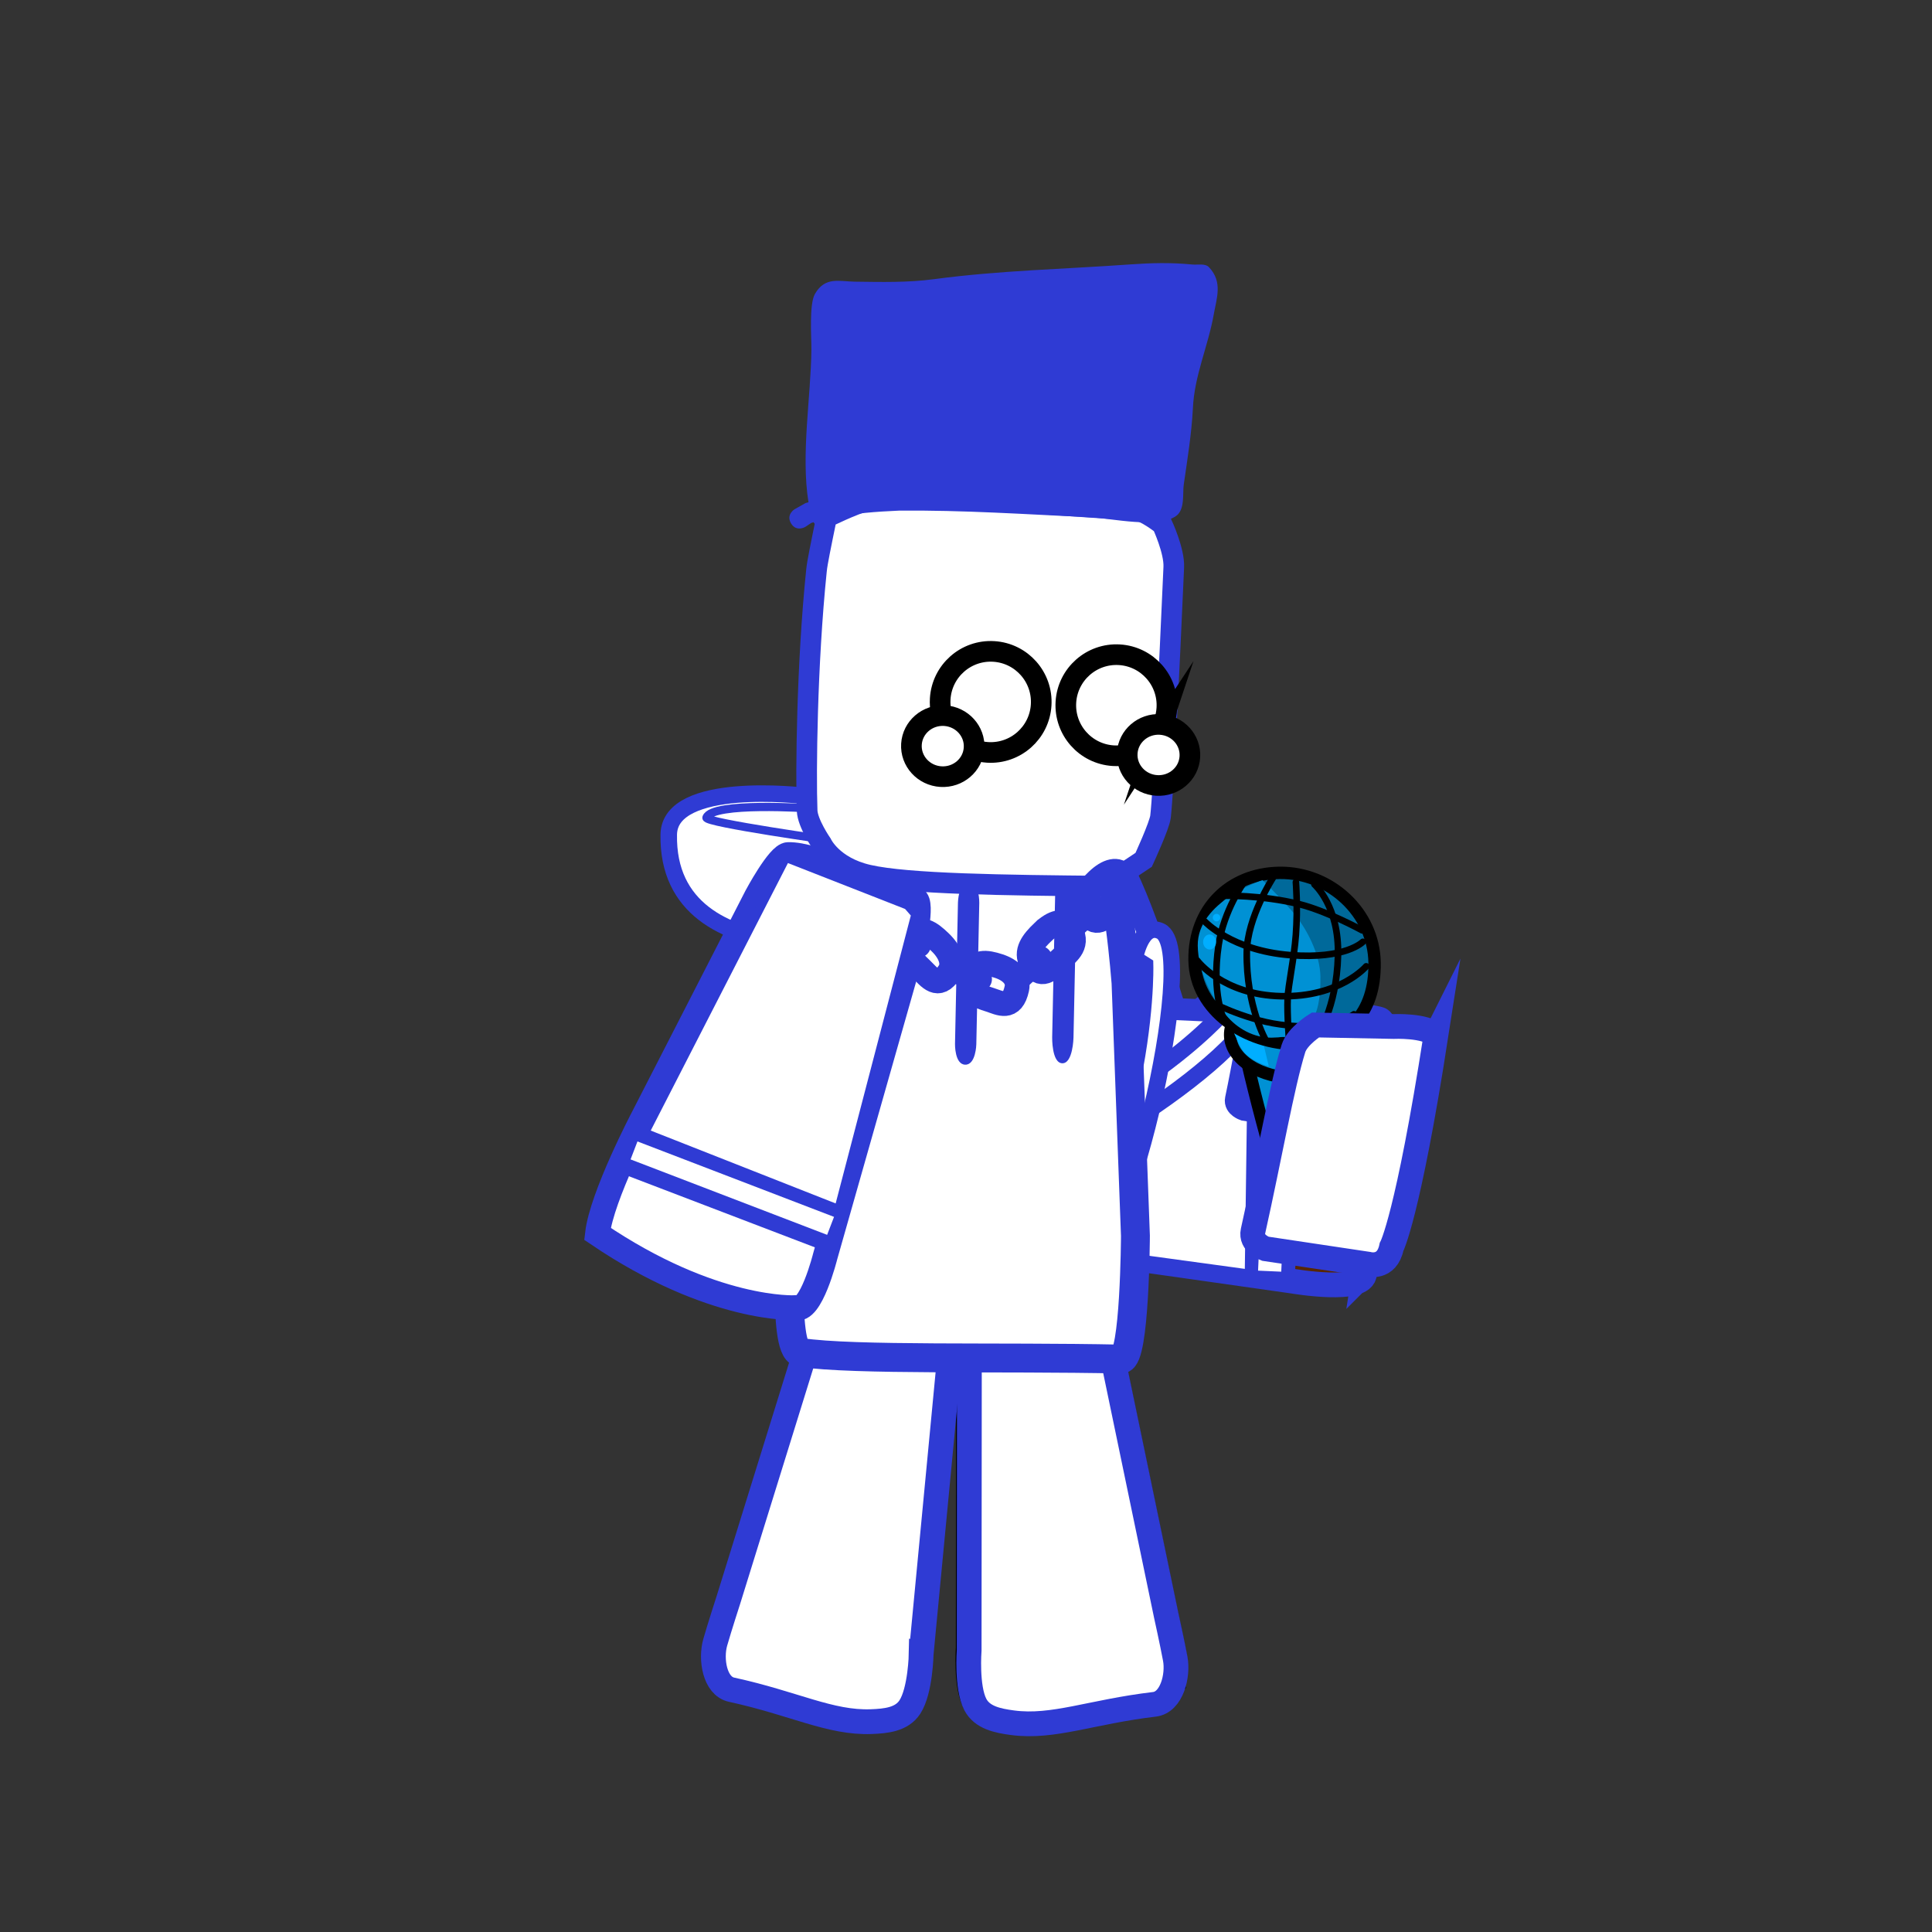 <svg version="1.1" xmlns="http://www.w3.org/2000/svg" xmlns:xlink="http://www.w3.org/1999/xlink" width="234" height="234" viewBox="0,0,234,234"><rect x="0" y="0" width="234" height="234" fill="#333333" stroke="none"/><g transform="translate(-123,-63)"><g data-paper-data="{&quot;isPaintingLayer&quot;:true}" fill-rule="nonzero" stroke-linejoin="miter" stroke-miterlimit="10" stroke-dasharray="" stroke-dashoffset="0" style="mix-blend-mode: normal"><path d="M123,297v-234h234v234z" data-paper-data="{&quot;index&quot;:null}" fill="none" stroke="none" stroke-width="0" stroke-linecap="butt"/><g><g><g data-paper-data="{&quot;origRot&quot;:0}" stroke="#2f3bd4" stroke-width="3" stroke-linecap="round"><path d="M288.27,217.212c-0.02,2.45 -8.662,0.965 -8.662,0.965c0,0 -22.977,-3.279 -33.836,-4.781c-4.461,-1.315 -5.223,-40.263 -1.256,-44.494c1.769,-1.886 11.486,-4.086 12.945,-2.695c2.778,2.647 7.567,18.757 7.567,18.757l-4.175,0.213l10.964,0.506c0,0 12.821,-0.547 18.222,0.746c2.996,0.717 -1.77,30.784 -1.77,30.784z" data-paper-data="{&quot;origPos&quot;:null}" fill="#582700"/><path d="M278.391,216.411l1.539,-30.01" fill="none"/><path d="M274.375,216.492l1.253,-30.025" data-paper-data="{&quot;origPos&quot;:null}" fill="none"/></g><path d="M278.182,217.024l-2.807,-0.126l1.382,-30.706l2.807,0.126z" fill="#ffffff" stroke="none" stroke-width="0" stroke-linecap="butt"/><path d="M245.476,213.538l-2.871,-10.718l-0.02,-24.001l1.907,-8.272l3.71,-3.542l7.5,-0.084l1.5,-0.017l6.941,16.923l-2.997,0.284l0.022,2l13.258,0.601l-0.41,30.257l-27.043,-3.696z" fill="#ffffff" stroke="#2f3bd4" stroke-width="0.5" stroke-linecap="round"/></g><g fill="#ffffff" stroke="#2f3bd4" stroke-width="2" stroke-linecap="round"><path d="M268.434,184.741c0,0 3.973,-3.017 6.095,-0.357c3.395,4.255 -27.804,24.934 -31.593,20.727c-1.548,-1.719 0.96,-4.369 0.96,-4.369l1.61,1.406c0,0 6.652,-2.508 14.03,-7.159c7.276,-4.586 11.209,-8.943 11.209,-8.943z"/><path d="M260.444,179.1c0,0 0.773,-4.444 3.129,-3.318c4.946,2.364 -4.973,42.632 -9.076,39.307c-2.485,-2.014 -0.568,-5.601 -0.568,-5.601l1.213,0.997c0,0 2.535,-5.713 4.629,-14.862c2.094,-9.148 1.92,-15.731 1.92,-15.731z" data-paper-data="{&quot;index&quot;:null}"/></g></g><path d="M284.591,184.991c-1.418,10.707 -2.42,12.429 -2.42,12.429c-0.25,1.332 -1.519,0.962 -1.519,0.962c0,0 -2.547,-0.417 -4.178,-0.684c-1.071,-0.175 -2.743,-0.449 -2.743,-0.449c0,0 -1.022,-0.345 -0.87,-1.069c0.916,-4.356 1.559,-8.567 2.227,-10.711c0.223,-0.715 1.402,-1.341 1.402,-1.341l5.24,0.258c0,0 2.155,-0.018 2.86,0.605z" fill="#ffffff" stroke="#2f3bd4" stroke-width="3" stroke-linecap="round"/><g data-paper-data="{&quot;index&quot;:null}"><path d="M280.014,190.476c2.443,-0.034 6.919,-4.223 6.951,-1.954c0.016,1.156 -0.097,22.269 -0.807,23.321c-0.684,1.014 -1.666,1.661 -2.864,1.677c-0.815,0.011 -2.075,-0.365 -2.859,-0.964c-1.564,-1.195 -6.864,-22.097 -6.885,-23.608c-0.032,-2.269 4.022,1.562 6.465,1.527z" fill="#0091d4" stroke="#000000" stroke-width="1.5" stroke-linecap="butt"/><g stroke-linecap="butt"><path d="M279.931,182.971c4.426,-0.062 8.047,2.256 8.088,5.179c0.041,2.922 -3.513,5.342 -7.939,5.404c-4.426,0.062 -8.047,-2.256 -8.088,-5.179c-0.041,-2.922 3.513,-5.342 7.939,-5.404z" fill="#0091d4" stroke="#000000" stroke-width="1.5"/><path d="M276.668,192.134c0,0 -1.667,-0.364 -2.902,-1.604c-0.58,-0.6 -1.318,-2.451 -1.318,-2.451l3.627,1.56z" fill="#00aeff" stroke="none" stroke-width="0"/><path d="M280.183,192.708l-1.935,-0.025c0,0 -0.285,-0.743 -0.318,-1.165c-0.028,-0.36 0.069,-1.387 0.069,-1.387l1.615,0.284z" fill="#00aeff" stroke="none" stroke-width="0"/></g><g><path d="M280.133,189.446c-6.105,0.086 -12.366,-4.046 -12.451,-10.152c-0.086,-6.105 4.177,-10.49 10.282,-10.576c6.105,-0.086 11.437,4.79 11.523,10.895c0.086,6.105 -3.249,9.747 -9.354,9.832z" fill="#00699a" stroke="#000000" stroke-width="1.5" stroke-linecap="butt"/><path d="M275.906,169.6c0,0 1.507,1.423 3.443,3.592c1.931,2.164 3.539,5.419 3.577,8.086c0.075,5.342 -1.475,7.339 -5.911,7.402c-2.158,0.03 -4.179,-1.108 -5.513,-2.726c-1.872,-2.272 -3.391,-5.391 -3.434,-8.42c-0.075,-5.342 7.838,-7.933 7.838,-7.933z" fill="#0091d4" stroke="none" stroke-width="0" stroke-linecap="butt"/><path d="M288.47,180.039c0,0 -3.186,3.77 -10.309,3.616c-7.065,-0.152 -10.138,-4.299 -10.138,-4.299" fill="none" stroke="#000000" stroke-width="0.8" stroke-linecap="round"/><path d="M286.975,185.822c0,0 -2.492,2.143 -8.954,1.261c-4.484,-0.612 -8.657,-2.893 -8.657,-2.893" fill="none" stroke="#000000" stroke-width="0.75" stroke-linecap="round"/><path d="M288.065,177.073c0,0 -2.024,2.137 -8.818,1.607c-7.064,-0.551 -10.32,-4.067 -10.32,-4.067" fill="none" stroke="#000000" stroke-width="0.8" stroke-linecap="round"/><path d="M271.127,171.489c0,0 4.665,-0.114 9.191,1.009c3.436,0.853 7.666,3.181 7.666,3.181" fill="none" stroke="#000000" stroke-width="0.8" stroke-linecap="round"/><path d="M282.206,170.121c0,0 3.009,2.625 2.85,8.632c-0.17,6.437 -2.59,9.861 -2.59,9.861" fill="none" stroke="#000000" stroke-width="0.8" stroke-linecap="round"/><path d="M279.137,189.146c0,0 -0.263,-3.264 -0.18,-5.216c0.07,-1.643 0.779,-4.778 0.997,-7.706c0.248,-3.329 0.003,-6.376 0.003,-6.376" fill="none" stroke="#000000" stroke-width="0.8" stroke-linecap="round"/><path d="M276.347,189.064c0,0 -2.433,-4.172 -2.34,-10.752c0.059,-4.192 3.154,-8.969 3.154,-8.969" fill="none" stroke="#000000" stroke-width="0.8" stroke-linecap="round"/><path d="M271.278,186.588c0,0 -1.581,-3.181 -0.675,-9.17c0.629,-4.159 3.048,-7.541 3.048,-7.541" fill="none" stroke="#000000" stroke-width="0.8" stroke-linecap="round"/><path d="M269.52,178.001c-0.435,0.006 -0.794,-0.396 -0.801,-0.898c-0.007,-0.502 0.34,-0.914 0.775,-0.921c0.435,-0.006 0.794,0.396 0.801,0.898c0.007,0.502 -0.34,0.914 -0.775,0.921z" fill="#00aeff" stroke="none" stroke-width="0" stroke-linecap="butt"/><path d="M270.352,174.593c-0.251,0.004 -0.458,-0.197 -0.461,-0.448c-0.004,-0.251 0.197,-0.458 0.448,-0.461c0.251,-0.004 0.458,0.197 0.461,0.448c0.004,0.251 -0.197,0.458 -0.448,0.461z" fill="#00aeff" stroke="none" stroke-width="0" stroke-linecap="butt"/></g></g><path d="M296.925,188.378c-3.431,22.06 -5.385,25.659 -5.385,25.659c-0.561,2.749 -2.83,2.074 -2.83,2.074c0,0 -4.584,-0.687 -7.518,-1.126c-1.927,-0.289 -4.937,-0.739 -4.937,-0.739c0,0 -1.826,-0.64 -1.492,-2.136c2.01,-8.998 3.514,-17.68 4.898,-22.122c0.461,-1.481 2.649,-2.843 2.649,-2.843l9.479,0.183c0,0 3.907,-0.181 5.136,1.051z" fill="#ffffff" stroke="#2f3bd4" stroke-width="3" stroke-linecap="round"/><g fill="#ffffff" stroke="#2f3bd4" stroke-linecap="round"><path d="M232.018,176.725c0,0 -28.347,5.323 -28.02,-12.655c0.12,-6.624 16.315,-4.687 16.315,-4.687z" data-paper-data="{&quot;origPos&quot;:null}" stroke-width="2"/><path d="M224.22,164.871c0,0 -15.876,-2.233 -15.655,-2.842c0.702,-1.932 12.469,-1.122 12.469,-1.122z" data-paper-data="{&quot;origPos&quot;:null}" stroke-width="1"/></g><g data-paper-data="{&quot;origRot&quot;:0}" stroke-linecap="round"><path d="M240.302,226.958c0,0 -0.439,-4.781 1.102,-4.876c4.545,-0.28 8.825,-2.241 13.177,-0.902c1.807,0.556 2.817,4.724 2.817,4.724l6.739,32.415c0,0 0.739,3.338 1.097,5.271c0.382,2.067 -0.431,5.275 -2.517,5.522c-7.663,0.908 -12.269,2.886 -17.186,2.232c-1.791,-0.238 -3.677,-0.609 -4.513,-2.211c-1.093,-2.093 -0.745,-6.561 -0.745,-6.561z" data-paper-data="{&quot;origPos&quot;:null}" fill="#ff0000" stroke="#000000" stroke-width="3"/><path d="M265.541,266.928c0,0 -5.686,3.132 -10.754,3.576c-3.888,0.341 -12.399,0.059 -12.399,0.059c0,0 -1.575,-2.479 -1.804,-4.066c-0.241,-1.671 0.602,-4.281 0.602,-4.281l23.152,-2.829z" data-paper-data="{&quot;origPos&quot;:null}" fill="#976e57" stroke="#000000" stroke-width="2"/><path d="M240.411,227.27c0,0 -0.439,-4.781 1.102,-4.876c4.545,-0.28 8.825,-2.241 13.177,-0.902c1.807,0.556 2.817,4.724 2.817,4.724l6.739,32.415c0,0 0.739,3.338 1.097,5.271c0.382,2.067 -0.431,5.275 -2.517,5.522c-7.663,0.908 -12.269,2.886 -17.186,2.232c-1.791,-0.238 -3.677,-0.609 -4.513,-2.211c-1.093,-2.093 -0.745,-6.561 -0.745,-6.561z" data-paper-data="{&quot;origPos&quot;:null}" fill="#ffffff" stroke="#2f3bd4" stroke-width="3"/></g><path d="M234.572,263.294c0,0 -0.082,4.481 -1.37,6.459c-0.986,1.515 -2.898,1.703 -4.704,1.768c-4.957,0.18 -9.353,-2.23 -16.893,-3.868c-2.054,-0.446 -2.555,-3.718 -1.977,-5.738c0.541,-1.89 1.597,-5.141 1.597,-5.141l9.814,-31.62c0,0 1.404,-4.052 3.257,-4.433c4.461,-0.916 8.533,1.446 13.03,2.161c1.524,0.242 0.629,4.959 0.629,4.959c0,0 -0.855,8.965 -1.402,14.702c-0.772,8.098 -1.979,20.751 -1.979,20.751z" fill="#ffffff" stroke="#2f3bd4" stroke-width="3" stroke-linecap="round"/><g><path d="M221.238,183.362c0,0 2.242,-14.366 4.411,-14.868c6.505,-1.508 21.28,-0.268 31.168,-0.061c1.529,0.032 2.565,13.59 2.565,13.59l1.14,30.659c0,0 -0.07,14.96 -1.737,14.925c-14.844,-0.311 -32.259,0.178 -38.858,-0.801c-2.2,-0.326 -1.042,-16.063 -1.042,-16.063z" data-paper-data="{&quot;origPos&quot;:null}" fill="#ffffff" stroke="#2f3bd4" stroke-width="3.5" stroke-linecap="round"/><path d="M239.907,191.953c-1.291,-0.027 -1.239,-2.514 -1.239,-2.514c0.108,-5.158 0.251,-11.974 0.358,-17.132c0,0 0.052,-2.487 1.343,-2.46c1.291,0.027 1.239,2.514 1.239,2.514c-0.108,5.158 -0.216,10.316 -0.324,15.474l-0.035,1.658c0,0 -0.052,2.487 -1.343,2.46z" fill="#2f3bd4" stroke="none" stroke-width="0.5" stroke-linecap="butt"/><path d="M251.663,191.782c-1.291,-0.027 -1.226,-3.151 -1.226,-3.151c0.136,-6.48 0.315,-15.043 0.45,-21.523c0,0 0.065,-3.124 1.357,-3.097c1.291,0.027 1.226,3.151 1.226,3.151c-0.136,6.48 -0.271,12.96 -0.407,19.44l-0.044,2.083c0,0 -0.065,3.124 -1.357,3.097z" fill="#2f3bd4" stroke="none" stroke-width="0.5" stroke-linecap="butt"/></g><path d="M256.725,170.33c-12.087,-0.112 -23.807,-0.257 -28.577,-1.354c-4.36,-1.002 -5.625,-3.788 -5.625,-3.788c0,0 -1.709,-2.468 -1.765,-4.002c-0.169,-4.602 -0.034,-17.752 1.131,-29.069c0.039,-0.378 0.074,-0.589 0.136,-0.963c0.184,-1.124 1.088,-5.484 1.088,-5.484c0,0 3.222,-1.597 4.963,-2.036c5.225,-1.318 18.406,0.431 32.31,1.121c1.26,0.063 3.388,1.786 3.388,1.786c0,0 1.479,3.167 1.391,5.149c-0.566,12.811 -1.239,26.984 -1.605,30.22c-0.122,1.079 -2.042,5.231 -2.042,5.231z" fill="#ffffff" stroke="#2f3bd4" stroke-width="2.5" stroke-linecap="round"/><path d="M218.812,126.394c-0.644,-1.072 0.428,-1.715 0.428,-1.715l1.324,-0.747c0.119,-0.035 0.238,-0.069 0.357,-0.102c-0.931,-5.798 0.295,-12.765 0.354,-18.483c0.015,-1.483 -0.298,-5.506 0.439,-6.766c1.233,-2.111 2.935,-1.49 4.831,-1.465c3.226,0.042 6.425,0.123 9.623,-0.308c7.927,-1.059 15.776,-1.212 23.734,-1.783c2.511,-0.18 4.963,-0.239 7.481,0.011c0.689,0.068 1.576,-0.171 2.051,0.333c1.683,1.785 0.923,3.733 0.577,5.691c-0.689,3.905 -2.355,7.411 -2.532,11.417c-0.156,3.064 -0.673,6.202 -1.108,9.237c-0.15,1.047 0.164,2.995 -0.909,3.768c-2.199,1.585 -7.83,0.297 -10.368,0.177c-7.737,-0.365 -15.474,-0.889 -23.22,-0.812c-2.771,0.122 -5.413,0.32 -8.069,0.859c-0.032,0.372 -0.216,0.847 -0.903,1.041c-0.745,0.21 -1.159,-0.172 -1.366,-0.493c-0.091,0.026 -0.181,0.052 -0.272,0.078l-0.737,0.49c0,0 -1.072,0.644 -1.715,-0.428z" fill="#2f3bd4" stroke="none" stroke-width="0.5" stroke-linecap="butt"/><g fill="none" stroke-width="3"><path d="M254.536,173.421c-0.799,-1.375 0.14,-2.575 1.388,-3.767c1.248,-1.192 2.483,-1.538 3.132,-0.55c1.376,2.096 -0.133,3.04 -1.111,3.974c-1.248,1.192 -2.281,2.286 -3.409,0.344z" stroke="#2f3bd4" stroke-linecap="butt"/><path d="M255.532,172.851l-2.642,2.465" stroke="#2f3bd4" stroke-linecap="round"/><path d="M249.331,175.87c1.248,-1.192 2.483,-1.538 3.132,-0.55c1.376,2.096 -0.133,3.04 -1.111,3.974c-1.248,1.192 -2.281,2.286 -3.409,0.344c-0.799,-1.375 0.14,-2.575 1.388,-3.768z" stroke="#2f3bd4" stroke-linecap="butt"/><path d="M248.939,179.068l-2.642,2.465" stroke="#2f3bd4" stroke-linecap="round"/><path d="M240.686,180.963c0.435,-1.626 1.769,-1.444 3.279,-0.953c1.51,0.491 2.458,1.487 2.189,2.73c-0.57,2.634 -2.07,1.735 -3.253,1.351c-1.51,-0.491 -2.829,-0.831 -2.215,-3.128z" stroke="#2f3bd4" stroke-linecap="butt"/><path d="M241.641,181.589l-3.158,-1.074" stroke="#2f3bd4" stroke-linecap="round"/><path d="M233.579,176.437c0.92,-1.298 2.078,-0.486 3.297,0.695c1.219,1.181 1.762,2.561 1.116,3.583c-1.369,2.166 -2.447,0.612 -3.401,-0.313c-1.219,-1.181 -2.312,-2.132 -1.013,-3.964z" stroke="#2f3bd4" stroke-linecap="butt"/><path d="M231.715,174.962l2.533,2.515" stroke="#2f3bd4" stroke-linecap="round"/><path d="M227.205,170.178c0.92,-1.298 2.078,-0.486 3.297,0.695c1.219,1.181 1.762,2.561 1.116,3.583c-1.369,2.166 -2.447,0.612 -3.401,-0.313c-1.219,-1.181 -2.312,-2.132 -1.013,-3.964z" stroke="#2f3bd4" stroke-linecap="butt"/><path d="M225.341,168.702l2.533,2.515" stroke="#b9b9b9" stroke-linecap="round"/></g><g><g stroke="#2f3bd4" stroke-width="3" stroke-linecap="round"><path d="M200.884,198.352l13.735,-26.783c0,0 2.684,-5.045 3.837,-5.066c3.458,-0.063 9.11,3.236 15.383,5.367c1.043,0.354 -0.325,6.119 -0.325,6.119c0,0 -2.552,8.975 -4.185,14.719c-2.487,8.748 -6.373,22.416 -6.373,22.416c0,0 -1.759,7.059 -3.626,6.256c0,0 -9.967,0.554 -23.969,-8.94c0.526,-4.577 5.521,-14.087 5.521,-14.087z" data-paper-data="{&quot;origPos&quot;:null}" fill="#ffffff"/><path d="M200.274,200.364l23.917,9.418l-1.202,3.183l-23.97,-9.165z" data-paper-data="{&quot;origPos&quot;:null}" fill="none"/></g><path d="M201.118,200.195l17.076,-33.293l14.722,5.769l0.951,1.087l-9.313,35.672z" fill="#ffffff" stroke="#2f3bd4" stroke-width="1" stroke-linecap="round"/><path d="M199.373,203.425l0.835,-2.176l23.808,9.137l-0.835,2.176z" fill="#ffffff" stroke="none" stroke-width="0" stroke-linecap="butt"/></g><path d="M241.754,152.307c0.434,0.881 0.01,3.105 -1.631,2.634c-0.731,-0.21 -6.376,-4.144 -3.922,-5.354c0.335,-0.496 0.917,-0.807 1.558,-0.768c0.713,0.044 1.301,0.509 1.534,1.138c1.046,0.829 2.213,1.848 2.461,2.351z" fill="#ffffff" stroke="none" stroke-width="0.5" stroke-linecap="butt"/><g fill="#ffffff" stroke-linecap="butt"><path d="M263.336,151.773c-1.166,1.776 -3.225,2.894 -5.497,2.756c-3.376,-0.206 -5.946,-3.11 -5.74,-6.487c0.206,-3.376 3.111,-5.946 6.487,-5.74c3.376,0.206 5.946,3.111 5.74,6.487c-0.067,1.104 -0.423,2.122 -0.99,2.985z" data-paper-data="{&quot;index&quot;:null}" stroke="#000000" stroke-width="2.5"/><path d="M261.661,150.989c0.309,-0.596 0.948,-0.986 1.661,-0.943c0.641,0.039 1.18,0.419 1.453,0.952c2.288,1.499 -3.794,4.717 -4.545,4.837c-1.686,0.268 -1.837,-1.991 -1.298,-2.813c0.307,-0.469 1.589,-1.338 2.729,-2.034z" data-paper-data="{&quot;index&quot;:null}" stroke="none" stroke-width="0.5"/><path d="M263.547,150.744c2.095,0.128 3.692,1.885 3.567,3.925c-0.125,2.04 -1.924,3.589 -4.018,3.462c-2.095,-0.128 -3.692,-1.885 -3.567,-3.925c0.125,-2.04 1.924,-3.589 4.018,-3.462z" data-paper-data="{&quot;index&quot;:null}" stroke="#000000" stroke-width="2.5"/></g><g data-paper-data="{&quot;index&quot;:null}" fill="#ffffff" stroke-linecap="butt"><path d="M236.876,147.641c0.206,-3.376 3.11,-5.946 6.487,-5.74c3.376,0.206 5.946,3.111 5.74,6.487c-0.206,3.376 -3.11,5.946 -6.487,5.74c-2.272,-0.139 -4.179,-1.5 -5.121,-3.404c-0.457,-0.925 -0.687,-1.979 -0.619,-3.083z" data-paper-data="{&quot;index&quot;:null}" stroke="#000000" stroke-width="2.5"/><path d="M241.714,152.5c0.434,0.881 0.01,3.105 -1.631,2.634c-0.731,-0.21 -6.376,-4.144 -3.922,-5.354c0.335,-0.496 0.917,-0.807 1.558,-0.768c0.713,0.044 1.301,0.509 1.534,1.138c1.046,0.829 2.213,1.848 2.461,2.351z" data-paper-data="{&quot;index&quot;:null}" stroke="none" stroke-width="0.5"/><path d="M240.978,153.602c-0.125,2.04 -1.924,3.589 -4.018,3.462c-2.095,-0.128 -3.692,-1.885 -3.567,-3.925c0.125,-2.04 1.924,-3.589 4.018,-3.462c2.095,0.128 3.692,1.885 3.567,3.925z" data-paper-data="{&quot;index&quot;:null}" stroke="#000000" stroke-width="2.5"/></g></g></g></svg>